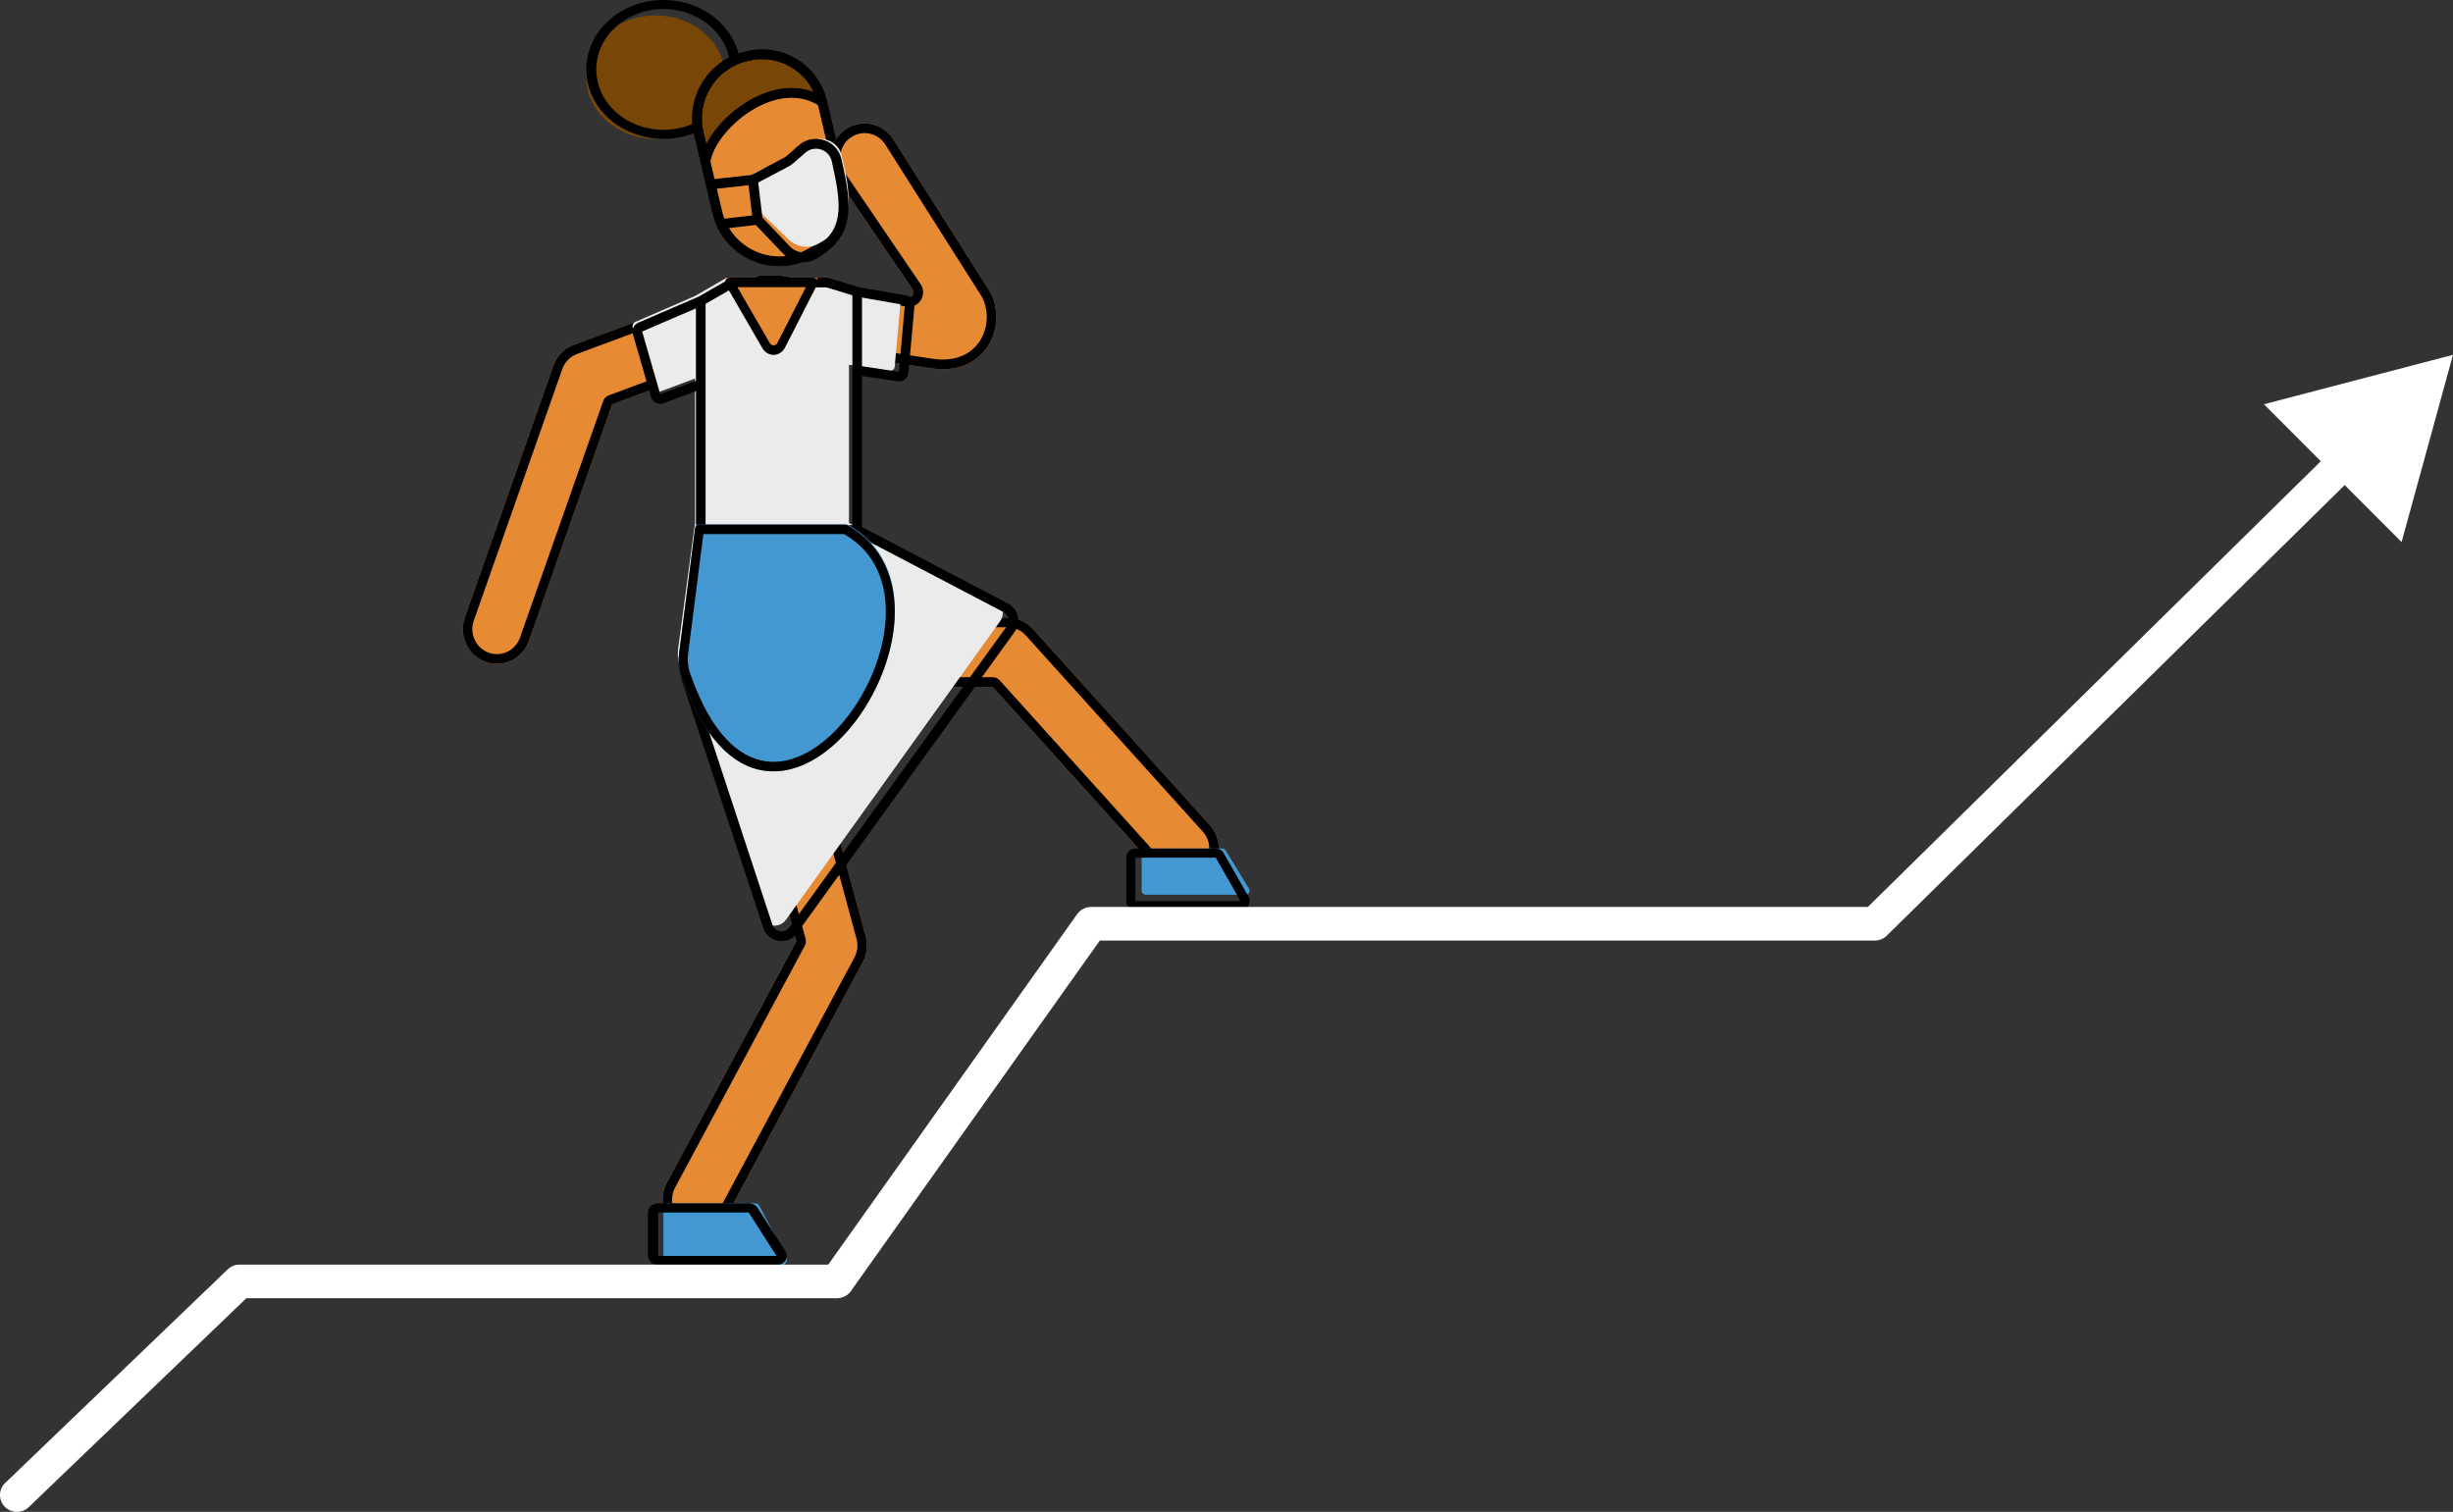 <svg width="159" height="98" viewBox="0 0 159 98" fill="none" xmlns="http://www.w3.org/2000/svg">
<rect x="0" y="0" width="159" height="98" fill="#333333" stroke="none"/>
<path d="M47 5C47 7.209 44.985 9 42.5 9C40.015 9 38 7.209 38 5C38 2.791 40.015 1 42.5 1C44.985 1 47 2.791 47 5Z" fill="#784707"/>
<path fill-rule="evenodd" clip-rule="evenodd" d="M43 0.586C40.598 0.586 38.651 2.339 38.651 4.5C38.651 6.661 40.598 8.414 43 8.414C45.402 8.414 47.349 6.661 47.349 4.5C47.349 2.339 45.402 0.586 43 0.586ZM38 4.5C38 2.015 40.239 0 43 0C45.761 0 48 2.015 48 4.5C48 6.985 45.761 9 43 9C40.239 9 38 6.985 38 4.5Z" fill="black"/>
<path d="M53.292 6.607C52.786 4.455 50.631 3.121 48.48 3.627L48.361 3.655C46.143 4.177 44.768 6.397 45.29 8.614L45.734 10.502C45.994 8.255 50.189 4.599 53.292 6.607Z" fill="#784707"/>
<path fill-rule="evenodd" clip-rule="evenodd" d="M44.985 8.686C44.424 6.3 45.903 3.911 48.288 3.35L48.408 3.322C50.728 2.777 53.051 4.215 53.596 6.535L54.833 11.793C55.394 14.179 53.915 16.568 51.529 17.129C49.143 17.69 46.754 16.211 46.193 13.825L44.985 8.686ZM48.432 3.96C46.383 4.442 45.113 6.494 45.595 8.543L45.784 9.348C45.933 9.053 46.122 8.758 46.339 8.473C46.839 7.817 47.512 7.187 48.277 6.695C49.587 5.854 51.229 5.385 52.745 5.976C52.026 4.416 50.288 3.524 48.551 3.932L48.432 3.96ZM53.016 6.804C51.634 5.979 49.999 6.334 48.616 7.223C47.912 7.675 47.293 8.255 46.837 8.853C46.394 9.435 46.121 10.011 46.052 10.486L46.803 13.681C47.285 15.73 49.337 17.001 51.386 16.519C53.434 16.037 54.705 13.985 54.223 11.937L53.016 6.804Z" fill="black"/>
<path d="M46.498 13.753C47.02 15.97 49.24 17.345 51.458 16.824C53.675 16.302 55.05 14.082 54.528 11.865L53.292 6.607C50.189 4.599 45.994 8.255 45.734 10.502L46.498 13.753Z" fill="#E78A34"/>
<path fill-rule="evenodd" clip-rule="evenodd" d="M44.985 8.686C44.424 6.3 45.903 3.911 48.288 3.35L48.408 3.322C50.728 2.777 53.051 4.215 53.596 6.535L54.833 11.793C55.394 14.179 53.915 16.568 51.529 17.129C49.143 17.69 46.754 16.211 46.193 13.825L44.985 8.686ZM48.432 3.96C46.383 4.442 45.113 6.494 45.595 8.543L45.784 9.348C45.933 9.053 46.122 8.758 46.339 8.473C46.839 7.817 47.512 7.187 48.277 6.695C49.587 5.854 51.229 5.385 52.745 5.976C52.026 4.416 50.288 3.524 48.551 3.932L48.432 3.96ZM53.016 6.804C51.634 5.979 49.999 6.334 48.616 7.223C47.912 7.675 47.293 8.255 46.837 8.853C46.394 9.435 46.121 10.011 46.052 10.486L46.803 13.681C47.285 15.73 49.337 17.001 51.386 16.519C53.434 16.037 54.705 13.985 54.223 11.937L53.016 6.804Z" fill="black"/>
<path fill-rule="evenodd" clip-rule="evenodd" d="M54.853 8.356C55.879 7.686 57.244 7.989 57.903 9.033L63.991 18.628C65.463 20.724 64.138 24.466 60.312 23.867L52.083 22.616L51.164 40.033H65.316C65.934 40.033 66.524 40.297 66.942 40.76L78.419 53.484C79.243 54.398 79.183 55.818 78.285 56.656C77.387 57.495 75.991 57.434 75.167 56.52L64.345 44.524H51.733L56.113 60.692C56.265 61.253 56.197 61.853 55.923 62.364L47.094 78.829C46.511 79.918 45.17 80.319 44.1 79.725C43.029 79.132 42.635 77.768 43.219 76.679L51.62 61.01L46.707 42.875C46.644 42.642 46.618 42.4 46.631 42.158L47.629 23.253L39.676 26.213L34.286 41.538C33.875 42.706 32.612 43.313 31.464 42.896C30.317 42.478 29.719 41.193 30.13 40.025L35.868 23.709C36.089 23.082 36.573 22.586 37.188 22.357L49.254 17.867C49.718 17.867 50.227 17.867 50.601 17.867L58.86 19.256C59.128 19.301 59.318 18.996 59.163 18.769L54.188 11.459C53.529 10.415 53.827 9.026 54.853 8.356Z" fill="#E78A34"/>
<path fill-rule="evenodd" clip-rule="evenodd" d="M57.385 9.371C56.91 8.618 55.925 8.4 55.185 8.883C54.448 9.364 54.232 10.36 54.7 11.112L59.669 18.413C60.133 19.095 59.564 20.009 58.76 19.873L50.55 18.492H49.363L37.4 22.945C36.956 23.11 36.607 23.468 36.448 23.92L30.709 40.236C30.413 41.078 30.844 42.005 31.672 42.306C32.499 42.608 33.41 42.169 33.707 41.327L39.097 26.002C39.158 25.827 39.293 25.689 39.465 25.625L47.418 22.665C47.612 22.593 47.829 22.625 47.995 22.75C48.161 22.875 48.255 23.077 48.243 23.287L47.246 42.192C47.236 42.366 47.255 42.541 47.3 42.709L52.214 60.844C52.256 61.001 52.237 61.168 52.161 61.31L43.759 76.979C43.338 77.764 43.623 78.748 44.394 79.176C45.166 79.604 46.133 79.315 46.554 78.53L55.383 62.064C55.58 61.696 55.63 61.263 55.52 60.858L51.14 44.69C51.089 44.502 51.127 44.3 51.243 44.145C51.36 43.989 51.541 43.898 51.733 43.898H64.345C64.518 43.898 64.682 43.971 64.799 44.101L75.62 56.097C76.214 56.756 77.221 56.8 77.869 56.195C78.517 55.59 78.56 54.566 77.966 53.907L66.488 41.184C66.187 40.849 65.761 40.659 65.316 40.659H51.164C50.995 40.659 50.834 40.589 50.718 40.464C50.601 40.339 50.541 40.171 50.55 40L51.469 22.582C51.478 22.406 51.56 22.242 51.694 22.131C51.829 22.02 52.003 21.971 52.174 21.997L60.406 23.248C62.086 23.511 63.113 22.829 63.603 21.949C64.118 21.025 64.078 19.829 63.49 18.992C63.485 18.984 63.479 18.976 63.474 18.968L57.385 9.371ZM49.254 17.867H50.601L58.86 19.256C59.128 19.301 59.318 18.996 59.163 18.769L54.188 11.459C53.529 10.415 53.827 9.026 54.853 8.356C55.879 7.686 57.244 7.989 57.903 9.033L63.991 18.628C65.463 20.724 64.138 24.466 60.312 23.867L52.083 22.616L51.164 40.033H65.316C65.934 40.033 66.524 40.297 66.942 40.76L78.419 53.484C79.243 54.398 79.183 55.818 78.285 56.656C77.387 57.495 75.991 57.434 75.167 56.52L64.345 44.524H51.733L56.113 60.692C56.265 61.253 56.197 61.853 55.923 62.364L47.094 78.829C46.511 79.918 45.17 80.319 44.1 79.725C43.029 79.132 42.635 77.768 43.219 76.679L51.62 61.01L46.707 42.875C46.644 42.642 46.618 42.4 46.631 42.158L47.629 23.253L39.676 26.213L34.286 41.538C33.875 42.706 32.612 43.313 31.464 42.896C30.317 42.478 29.719 41.193 30.13 40.025L35.868 23.709C36.089 23.082 36.573 22.586 37.188 22.357L49.254 17.867Z" fill="black"/>
<path d="M64.824 40.269L50.947 59.615C50.506 60.23 49.563 60.081 49.327 59.36L44.095 43.345C43.949 42.896 43.905 42.42 43.968 41.952L45.047 33.898V24.537L42.567 25.462C42.4 25.524 42.215 25.43 42.166 25.257L41.012 21.235C40.969 21.085 41.044 20.925 41.186 20.863L45.047 19.189L46.89 18.123C47.029 18.042 47.186 18 47.346 18H52.982C53.074 18 53.165 18.014 53.253 18.041L55.029 18.594L58.127 19.14C58.284 19.167 58.394 19.313 58.38 19.474L57.994 23.764C57.978 23.942 57.818 24.069 57.643 24.043L55.029 23.646V33.898L64.505 38.895C65.003 39.158 65.155 39.809 64.824 40.269Z" fill="#EBEBEB"/>
<path fill-rule="evenodd" clip-rule="evenodd" d="M47.758 18.627C47.649 18.627 47.543 18.655 47.449 18.709L45.734 19.694V34.039H55.249V19.144L53.665 18.654C53.606 18.636 53.544 18.627 53.482 18.627H47.758ZM55.873 19.286V23.739L58.262 24.1L58.654 19.772L55.873 19.286ZM55.873 24.373V34.162L65.329 39.116C66.004 39.47 66.209 40.345 65.762 40.965L51.666 60.483C51.07 61.309 49.792 61.109 49.474 60.14L44.159 43.982C43.996 43.484 43.947 42.956 44.017 42.436L45.11 34.331V25.358L43.011 26.136C42.672 26.262 42.297 26.072 42.197 25.722L41.025 21.665C40.937 21.361 41.089 21.039 41.378 20.914L45.283 19.232L47.139 18.165C47.328 18.057 47.541 18 47.758 18H53.482C53.606 18 53.73 18.019 53.849 18.055L55.634 18.608L58.76 19.154C59.08 19.21 59.304 19.503 59.275 19.829L58.883 24.157C58.851 24.516 58.524 24.773 58.17 24.72L55.873 24.373ZM45.11 19.988L41.624 21.49L42.795 25.548L45.11 24.69V19.988ZM45.694 34.666L44.635 42.52C44.578 42.945 44.617 43.378 44.751 43.785L50.066 59.943C50.225 60.428 50.864 60.528 51.162 60.114L65.257 40.596C65.481 40.286 65.379 39.849 65.041 39.672L55.484 34.666H45.694Z" fill="black"/>
<path fill-rule="evenodd" clip-rule="evenodd" d="M45.092 34L44.026 42.343C43.965 42.828 44.011 43.346 44.17 43.805C49.902 60.329 64.236 39.14 54.947 34H45.092Z" fill="#4398D1"/>
<path fill-rule="evenodd" clip-rule="evenodd" d="M45.049 34.268C45.069 34.114 45.191 34 45.337 34H54.783C54.83 34 54.876 34.012 54.917 34.035C57.267 35.339 58.114 37.669 57.988 40.118C57.862 42.552 56.777 45.128 55.237 47.034C53.704 48.933 51.662 50.23 49.602 49.966C47.523 49.698 45.571 47.861 44.181 43.842C44.011 43.35 43.963 42.801 44.028 42.288L45.049 34.268ZM45.591 34.619L44.603 42.372C44.55 42.791 44.591 43.237 44.726 43.628C46.083 47.551 47.909 49.125 49.672 49.352C51.456 49.581 53.322 48.456 54.797 46.63C56.266 44.812 57.29 42.362 57.408 40.084C57.524 37.842 56.767 35.792 54.711 34.619H45.591Z" fill="black"/>
<path d="M50.681 82H43.319C43.143 82 43 81.844 43 81.651V78.349C43 78.156 43.143 78 43.319 78H48.951C49.065 78 49.171 78.067 49.227 78.175L50.957 81.478C51.079 81.711 50.926 82 50.681 82Z" fill="#4398D1"/>
<path fill-rule="evenodd" clip-rule="evenodd" d="M42 78.594C42 78.266 42.297 78 42.664 78H48.532C48.77 78 48.99 78.114 49.109 78.299L49.109 78.299L50.911 81.112C51.165 81.507 50.845 82 50.335 82H42.664C42.297 82 42 81.734 42 81.406V78.594ZM48.532 78.594H42.664V81.406L50.335 81.406L48.532 78.594Z" fill="black"/>
<path d="M80.721 58H74.279C74.125 58 74 57.883 74 57.739V55.261C74 55.117 74.125 55 74.279 55H79.207C79.307 55 79.399 55.05 79.449 55.132L80.963 57.609C81.069 57.783 80.935 58 80.721 58Z" fill="#4398D1"/>
<path fill-rule="evenodd" clip-rule="evenodd" d="M73 55.593C73 55.266 73.264 55 73.59 55H78.806C79.018 55 79.214 55.114 79.319 55.298L79.319 55.298L80.921 58.111C81.146 58.507 80.862 59 80.409 59H73.59C73.264 59 73 58.734 73 58.407V55.593ZM78.806 55.593H73.59V58.407L80.409 58.407L78.806 55.593Z" fill="black"/>
<path d="M49.622 22.672L47 18H53L50.703 22.639C50.472 23.105 49.875 23.124 49.622 22.672Z" fill="#E78A34"/>
<path fill-rule="evenodd" clip-rule="evenodd" d="M47.036 18.158C47.086 18.061 47.181 18 47.284 18H52.716C52.816 18 52.91 18.057 52.961 18.151C53.012 18.244 53.013 18.36 52.965 18.454L50.885 22.525C50.571 23.139 49.761 23.163 49.417 22.568L47.043 18.469C46.989 18.374 46.986 18.255 47.036 18.158ZM47.796 18.613L49.898 22.243C50.013 22.441 50.283 22.433 50.388 22.229L52.235 18.613H47.796Z" fill="black"/>
<path d="M51.431 9.939L52.191 9.327C52.526 9.057 52.981 8.946 53.42 9.025C53.97 9.125 54.406 9.508 54.529 10.004C55.243 12.884 55.437 14.558 52.963 15.838C52.359 16.15 51.606 15.992 51.129 15.533L49.201 13.684L48.881 11.219L51.107 10.144C51.223 10.087 51.332 10.019 51.431 9.939Z" fill="#EBEBEB"/>
<path fill-rule="evenodd" clip-rule="evenodd" d="M51.768 9.424C52.165 9.074 52.704 8.929 53.224 9.033C53.876 9.162 54.394 9.659 54.54 10.305C54.881 11.809 55.116 13.067 54.94 14.126C54.756 15.225 54.137 16.076 52.882 16.787C52.151 17.201 51.27 16.978 50.727 16.409L48.987 14.581L46.534 14.867L46.459 14.234L48.753 13.966L48.521 12.005L46.071 12.274L46 11.641L48.706 11.342L50.788 10.24C50.878 10.193 50.962 10.135 51.038 10.068L51.245 10.299L51.038 10.068L51.768 9.424ZM49.147 11.832L49.417 14.103L51.195 15.971C51.57 16.365 52.134 16.476 52.563 16.233C53.684 15.598 54.16 14.896 54.306 14.021C54.459 13.106 54.258 11.969 53.913 10.445C53.823 10.047 53.503 9.738 53.098 9.658C52.775 9.594 52.441 9.684 52.195 9.901L51.465 10.545C51.351 10.645 51.225 10.732 51.091 10.803L49.147 11.832Z" fill="black"/>
<path fill-rule="evenodd" clip-rule="evenodd" d="M146.744 26.204L159 23L155.668 35.135L151.979 31.443L122.297 60.651C122.091 60.853 121.813 60.967 121.524 60.967H71.288L55.152 83.69C54.946 83.979 54.611 84.151 54.254 84.151H15.968L1.861 97.694C1.425 98.112 0.73 98.1 0.309 97.668C-0.113 97.236 -0.101 96.546 0.334 96.128L14.761 82.279C14.965 82.083 15.239 81.973 15.524 81.973H53.685L69.822 59.25C70.027 58.961 70.362 58.788 70.719 58.788H121.072L150.433 29.896L146.744 26.204Z" fill="white"/>
</svg>
